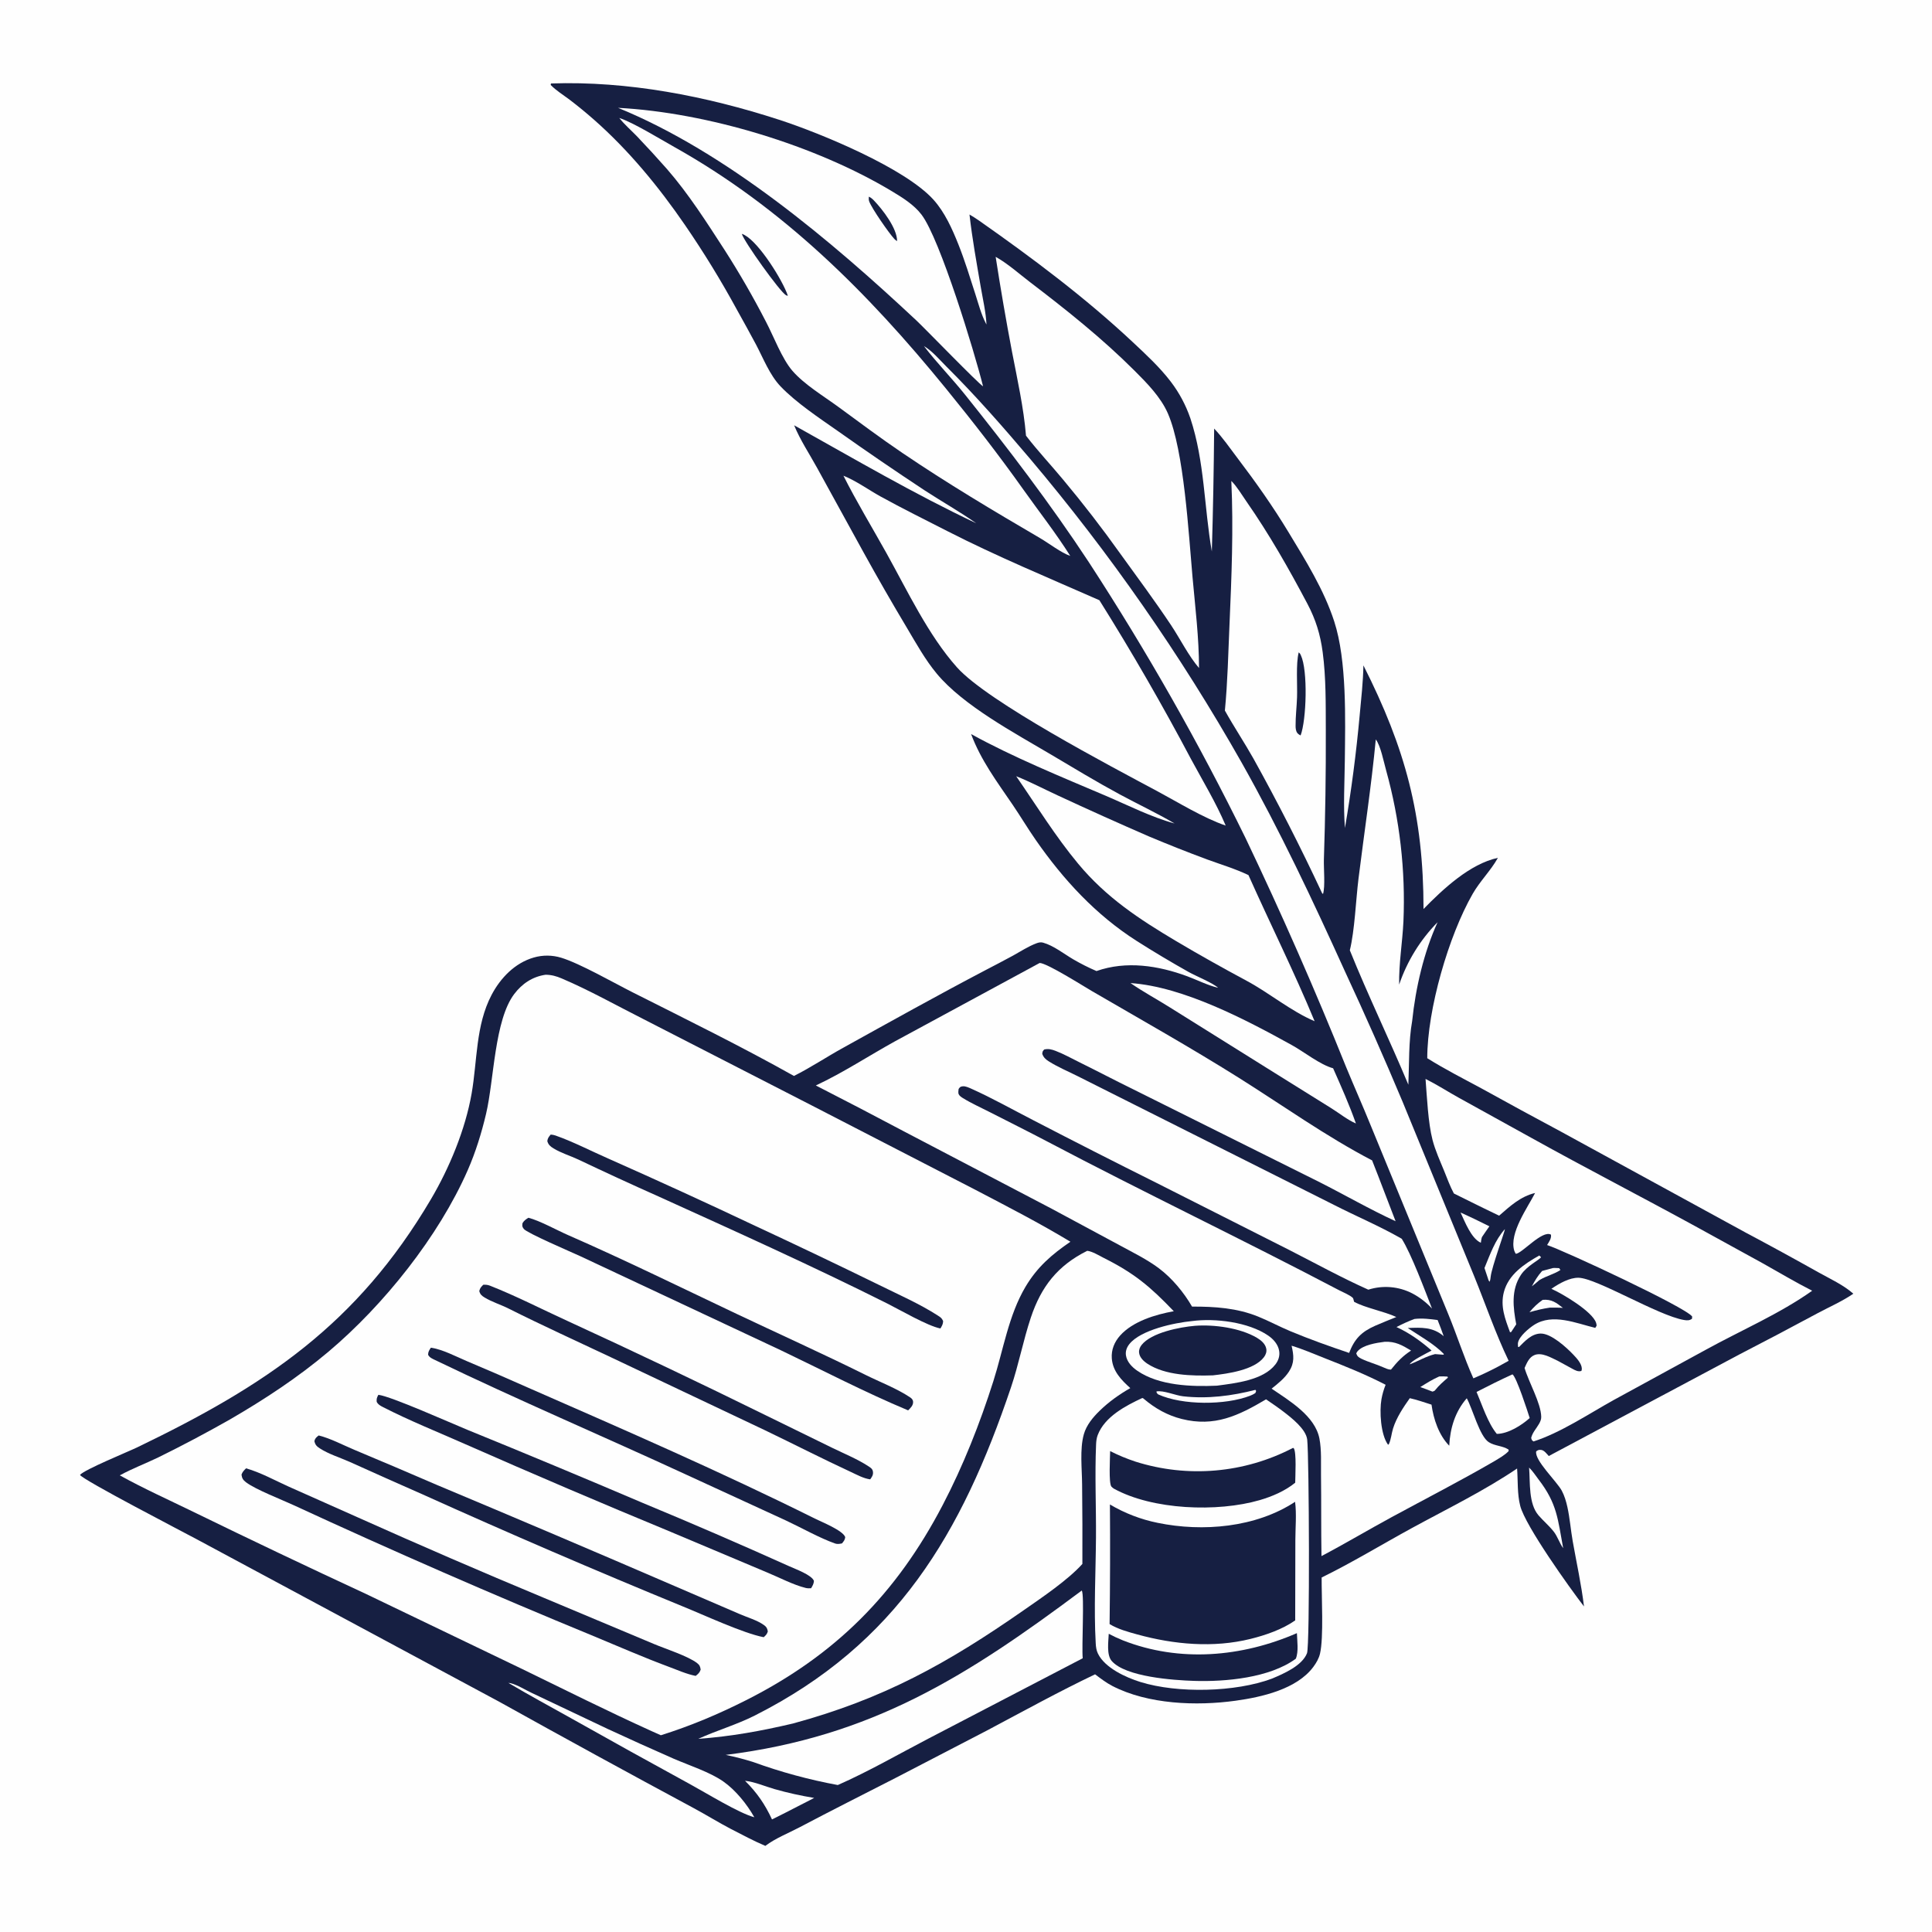 <svg preserveAspectRatio="xMidYMid meet" version="1.1" xmlns="http://www.w3.org/2000/svg" style="display: block;" viewBox="0 0 2048 2048" width="1024" height="1024">
<path transform="translate(0,0)" fill="rgb(254,254,254)" d="M 0 0 L 2048 0 L 2048 2048 L 0 2048 L 0 0 z"/>
<path transform="translate(0,0)" fill="rgb(22,31,66)" d="M 584.024 88.483 C 665.43 85.657 748.618 101.86 825.794 126.913 C 869.977 141.256 959.325 178.186 989.509 211.68 C 1001.48 224.969 1009.4 242.673 1015.95 259.115 C 1022.81 276.359 1028.22 294.125 1033.9 311.78 C 1037.22 322.08 1040.12 333.352 1045.15 342.943 C 1045.33 343.285 1045.52 343.62 1045.71 343.959 C 1045.07 330.824 1041.88 317.321 1039.66 304.354 C 1035.26 278.733 1030.62 253.239 1027.7 227.394 C 1031.16 229.402 1034.53 231.551 1037.81 233.835 C 1094.26 273.43 1150.27 315.351 1200.64 362.533 C 1214.84 375.835 1229.27 389.135 1241.12 404.645 C 1250.06 416.369 1257.05 429.459 1261.83 443.41 C 1277.02 489.151 1276.36 537.651 1284.59 584.599 C 1285.89 541.176 1286.7 497.739 1287.05 454.297 C 1295.99 463.708 1303.65 474.862 1311.5 485.21 C 1331.02 510.922 1349.25 536.649 1365.95 564.274 C 1384.15 594.36 1403.41 625.093 1414.34 658.744 C 1427.86 700.38 1426.03 762.618 1425.56 806.6 C 1425.31 830.054 1423.83 854.317 1425.71 877.678 C 1432.45 838.101 1437.66 798.278 1441.31 758.298 C 1442.93 740.713 1444.96 722.987 1445.27 705.324 C 1489.77 793.31 1508.93 864.231 1509 963.58 C 1529.68 942.418 1558.18 915.722 1587.84 909.338 C 1580.36 922.814 1568.88 933.944 1561.11 947.494 C 1535.56 992.051 1512.97 1070.05 1512.95 1121.75 C 1531.96 1133.66 1552.07 1143.83 1571.78 1154.5 C 1599.16 1169.65 1626.66 1184.6 1654.25 1199.35 L 1850.47 1306.59 C 1876.29 1320.3 1901.94 1334.31 1927.43 1348.62 C 1939.62 1355.46 1954.15 1362.09 1964.61 1371.38 C 1953.07 1379.34 1939.13 1385.43 1926.73 1392.06 C 1899.07 1406.97 1871.28 1421.61 1843.35 1436.01 L 1641.75 1543.45 C 1639.81 1541.33 1636.98 1537.44 1633.98 1537.03 C 1631.32 1536.66 1630.48 1537.02 1628.45 1538.47 C 1626.34 1547.79 1650.3 1570.44 1655.51 1580.12 C 1658.36 1585.4 1660.16 1591.51 1661.46 1597.35 C 1664.1 1609.21 1665.01 1621.64 1667.12 1633.64 C 1671.18 1656.64 1676.32 1679.75 1679.1 1702.92 C 1663.94 1683.31 1616.93 1617.51 1611.5 1596.31 C 1608.23 1583.55 1609.17 1569.77 1608.18 1556.69 C 1573.19 1580.38 1533.84 1599.52 1496.74 1619.76 C 1464.87 1637.15 1433.57 1656.26 1401 1672.22 C 1400.83 1692.18 1403.29 1735.79 1399.27 1752.92 C 1398.07 1758.03 1395.37 1762.67 1392.27 1766.87 C 1374.65 1790.7 1337.34 1799.01 1309.81 1802.83 C 1268.28 1808.6 1216.84 1806.69 1179.12 1787.18 C 1172.56 1783.79 1166.72 1779.27 1160.83 1774.85 C 1122.31 1793.24 1084.87 1813.9 1047.18 1833.9 L 949.18 1884.76 C 915.286 1902.11 881.359 1919.17 847.687 1936.95 C 835.892 1943.18 821.866 1948.65 811.293 1956.71 C 798.793 1951.42 786.743 1944.88 774.65 1938.71 C 761.431 1931.78 748.744 1923.91 735.61 1916.82 C 666.453 1879.65 597.572 1841.97 528.973 1803.79 L 209.336 1632.1 C 193.006 1623.31 87.97 1568.95 84.804 1563.47 C 89.412 1557.85 135.351 1539.12 145.488 1534.24 C 281.737 1468.59 378.465 1403.99 456.8 1271.25 C 476.412 1238.01 493.304 1197.26 499.942 1159.19 C 506.031 1124.28 504.159 1086.95 521.054 1054.72 C 530.504 1036.7 545.793 1020.78 565.806 1015.02 C 575.341 1012.26 585.473 1012.34 594.964 1015.25 C 614.544 1021.18 650.861 1041.96 670.763 1051.99 C 727.931 1080.81 785.793 1109.22 841.62 1140.55 C 859.327 1131.67 876.142 1120.45 893.512 1110.84 C 943.651 1083.07 993.827 1055.06 1044.58 1028.44 C 1054.41 1023.36 1064.2 1018.19 1073.94 1012.93 C 1081.94 1008.51 1089.99 1003.22 1098.54 999.989 C 1100.94 999.081 1103.18 998.531 1105.71 999.241 C 1116.93 1002.39 1127.73 1011.11 1137.83 1017.01 C 1145.74 1021.61 1153.92 1025.74 1162.33 1029.35 C 1193.89 1018.28 1227.77 1023.48 1258.64 1034.93 C 1269.34 1038.9 1280.1 1044.45 1291.18 1047.09 C 1286.12 1042.17 1267.63 1034.64 1260 1030.35 C 1241.45 1019.92 1222.91 1008.88 1204.95 997.444 C 1161.58 969.825 1127.16 932.432 1097.96 890.437 C 1089.41 878.153 1081.76 865.269 1073.34 852.903 C 1056.85 828.699 1039.72 805.838 1029.4 778.134 C 1073.68 802.57 1125.29 823.611 1171.82 843.419 C 1195.59 853.535 1220.26 866.145 1245.11 872.921 C 1226.27 861.867 1206.23 852.463 1186.98 842.083 C 1162.13 828.679 1137.96 814 1113.68 799.61 C 1075.71 777.109 1021.12 747.939 993.028 714.123 C 980.71 699.298 971.222 682.105 961.391 665.577 C 945.603 639.177 930.275 612.504 915.415 585.571 L 866.316 496.237 C 858.145 481.326 848.249 466.507 841.81 450.819 C 905.473 486.363 968.872 523.528 1034.86 554.681 C 1017.26 542.308 998.021 531.487 979.954 519.683 C 949.062 499.311 918.511 478.426 888.315 457.036 C 868.664 443.285 843.739 426.721 827.351 409.515 C 815.917 397.509 809.128 379.851 801.454 365.306 C 794.709 352.735 787.85 340.227 780.876 327.782 C 764.173 297.135 745.91 267.365 726.158 238.589 C 698.342 198.045 666.322 159.083 629.302 126.577 C 621.049 119.327 612.549 112.362 603.816 105.696 C 597.17 100.7 589.594 96.039 583.779 90.099 L 584.024 88.483 z"/>
<path transform="translate(0,0)" fill="rgb(254,254,254)" d="M 578.369 1033.26 C 584.687 1033.33 589.739 1034.76 595.482 1037.21 C 624.818 1049.71 653.482 1065.87 681.991 1080.26 L 860.854 1172 L 1033.69 1261.11 C 1067.72 1278.94 1101.79 1296.4 1134.69 1316.29 C 1114.86 1329.84 1099.49 1343.12 1087.07 1364.05 C 1069.18 1394.18 1063.54 1430.96 1053.02 1464.03 C 1038.75 1508.93 1021.1 1553.68 999.282 1595.44 C 950.152 1689.5 885.633 1754.45 790.823 1802.32 C 761.32 1817.21 732.08 1829.53 700.542 1839.44 L 690.584 1835 C 644.433 1814.08 599.001 1791.37 553.449 1769.18 L 387.481 1689.42 C 326.341 1661.1 265.49 1632.16 204.935 1602.61 C 178.96 1589.94 152.263 1577.95 126.993 1563.95 C 139.993 1556.77 154.38 1551.4 167.797 1544.9 C 193.438 1532.27 218.704 1518.9 243.564 1504.79 C 280.466 1483.38 315.619 1460.32 348.295 1432.76 C 406.694 1383.52 465.011 1310.68 495.797 1240.47 C 504.205 1221.29 510.473 1200.97 515.275 1180.61 C 523.734 1144.74 524.064 1081.48 545.134 1053.68 C 553.525 1042.6 564.519 1035.3 578.369 1033.26 z"/>
<path transform="translate(0,0)" fill="rgb(22,31,66)" d="M 260.852 1556.49 C 276.338 1560.89 291.58 1569.39 306.26 1575.99 L 379.635 1608.65 C 444.705 1637.83 510.164 1666.13 575.995 1693.54 L 693.446 1742.8 C 705.312 1747.8 729.335 1755.5 738.945 1762.93 C 741.645 1765.01 742.254 1766.6 742.725 1769.91 C 741.579 1773.19 740.138 1774.4 737.439 1776.52 C 727.726 1774.61 717.853 1770.18 708.581 1766.73 C 681.692 1756.73 655.527 1745.23 629.039 1734.26 C 522.199 1690.31 416.307 1644.08 311.436 1595.62 C 298.645 1589.68 271.222 1579.11 260.872 1571.34 C 257.727 1568.98 256.487 1567.05 256.001 1563.16 C 257.044 1560.17 258.661 1558.64 260.852 1556.49 z"/>
<path transform="translate(0,0)" fill="rgb(22,31,66)" d="M 337.837 1521.64 C 350.562 1524.84 363.212 1531.65 375.363 1536.75 C 404.648 1549.01 433.861 1561.44 462.997 1574.04 C 547.314 1609.36 631.437 1645.14 715.361 1681.38 L 783.992 1710.93 C 792.217 1714.54 802.708 1717.46 809.935 1722.72 C 812.655 1724.7 813.315 1726.14 813.92 1729.4 C 813.023 1732.35 811.759 1733.53 809.547 1735.5 C 788.084 1731.43 746.025 1711.86 723.482 1702.75 C 631.143 1664.87 539.466 1625.4 448.492 1584.35 C 422.564 1572.96 396.701 1561.43 370.903 1549.75 C 360.506 1545.11 348.431 1541.45 338.921 1535.28 C 335.64 1533.16 334.061 1531.43 333.265 1527.59 C 334.057 1524.5 335.46 1523.51 337.837 1521.64 z"/>
<path transform="translate(0,0)" fill="rgb(22,31,66)" d="M 401.088 1478.56 C 414.578 1480.12 478.592 1508.77 495.4 1515.64 C 557.485 1540.93 619.364 1566.73 681.029 1593.03 C 733.185 1614.66 785.015 1637.06 836.503 1660.24 C 843.073 1663.25 860.453 1669.47 862.816 1675.84 C 862.568 1679.04 861.378 1680.95 859.781 1683.62 C 857.829 1683.69 855.958 1683.76 854.043 1683.28 C 840.728 1679.97 826.468 1672.35 813.725 1667.1 L 710.996 1623.84 C 637.976 1593.67 565.31 1562.65 493.013 1530.79 C 464.051 1517.96 433.899 1505.92 405.766 1491.46 C 402.963 1490.02 400.866 1488.88 399.309 1486.03 C 399.006 1482.64 399.567 1481.45 401.088 1478.56 z"/>
<path transform="translate(0,0)" fill="rgb(22,31,66)" d="M 456.746 1428.61 C 469.197 1430.39 483.156 1437.89 494.743 1442.8 C 516.692 1452.05 538.548 1461.52 560.308 1471.21 C 662.151 1515.85 764.2 1560.18 863.773 1609.75 C 870.897 1613.3 893.611 1622.37 895.975 1629.42 C 895.662 1632.41 894.364 1633.83 892.549 1636.07 C 890.079 1636.57 887.727 1637.04 885.261 1636.18 C 868.948 1630.45 849.466 1619.41 833.156 1611.8 L 727.543 1563.24 C 639.03 1522.36 549.13 1484.09 461.302 1441.74 C 458.427 1440.36 455.251 1439.11 453.806 1436.1 C 453.812 1432.87 455.054 1431.2 456.746 1428.61 z"/>
<path transform="translate(0,0)" fill="rgb(22,31,66)" d="M 560.119 1290.87 C 571.967 1293.87 590.247 1304.03 602.107 1309.22 C 661.645 1335.27 720.144 1363.98 778.856 1391.83 C 825.077 1413.75 871.64 1434.72 917.497 1457.45 C 932.706 1464.99 950.821 1471.9 964.832 1481.31 C 966.439 1482.39 967.804 1483.84 967.921 1485.85 C 968.149 1489.8 965.216 1492.47 962.663 1495.05 C 916.746 1475.83 872.302 1452.65 827.393 1431.18 L 614.755 1331.44 C 605.718 1327.27 558.517 1307.07 555.214 1302.68 C 553.341 1300.19 553.544 1299.55 553.87 1296.62 C 555.559 1293.79 557.428 1292.6 560.119 1290.87 z"/>
<path transform="translate(0,0)" fill="rgb(22,31,66)" d="M 512.295 1361.87 C 514.902 1361.81 516.926 1361.9 519.363 1362.86 C 547.147 1373.79 574.363 1387.85 601.554 1400.27 C 671.969 1432.63 741.949 1465.93 811.475 1500.15 L 882.4 1534.86 C 894.986 1541.01 908.893 1546.64 920.574 1554.3 C 923.152 1555.99 925.118 1557.15 925.411 1560.5 C 925.691 1563.69 924.21 1565.73 922.447 1568.18 C 915.462 1567.23 908.781 1563.51 902.438 1560.56 C 871.618 1546.27 841.36 1530.77 810.737 1516.05 L 647.868 1438.89 C 611.576 1421.73 574.964 1405.13 539.093 1387.11 C 530.833 1382.95 521.451 1380.14 513.619 1375.36 C 510.658 1373.56 508.968 1372.06 508.048 1368.58 C 508.938 1365.13 509.898 1364.4 512.295 1361.87 z"/>
<path transform="translate(0,0)" fill="rgb(22,31,66)" d="M 583.774 1202.69 C 585.596 1202.83 587.138 1203.09 588.873 1203.7 C 607.794 1210.36 626.614 1220.18 645.031 1228.23 C 697.311 1251.41 749.307 1275.23 801.005 1299.68 C 844.95 1320.12 888.691 1340.99 932.223 1362.29 C 952.72 1372.44 975.014 1382.17 994.185 1394.56 C 997.173 1396.49 998.278 1397.17 999.756 1400.38 C 999.689 1403.67 998.502 1405.51 996.885 1408.23 C 983.16 1405.56 954.108 1388.57 940.486 1381.75 C 860.725 1341.81 778.9 1304.98 697.656 1268.12 C 669.293 1255.48 641.087 1242.49 613.044 1229.16 C 604.481 1225.15 594.738 1222.23 586.729 1217.33 C 583.466 1215.33 581.17 1213.44 580.176 1209.58 C 580.571 1206.42 581.811 1205.02 583.774 1202.69 z"/>
<path transform="translate(0,0)" fill="rgb(254,254,254)" d="M 1102.11 1020.78 C 1109.81 1020.91 1148.23 1045.21 1157.16 1050.41 C 1209.42 1080.82 1261.84 1110.25 1313.08 1142.43 C 1359.58 1171.63 1405.85 1204.77 1454.48 1230.05 C 1463.01 1251.42 1470.98 1273.11 1479.39 1294.55 C 1451.66 1281.8 1424.97 1266.31 1397.7 1252.58 L 1201.09 1154.63 C 1182.08 1145.33 1163.31 1135.45 1144.31 1126.08 C 1136.03 1121.99 1127.61 1117.29 1119.02 1113.99 C 1114.85 1112.4 1111.29 1111.47 1106.9 1112.52 C 1105.14 1114.43 1105.12 1114.56 1104.84 1117.15 C 1106.22 1120.97 1108.37 1122.92 1111.7 1125.04 C 1121.19 1131.07 1132.32 1135.75 1142.39 1140.79 L 1201.93 1170.7 L 1414.22 1277.32 C 1437.43 1289.19 1462.17 1299.58 1484.74 1312.49 L 1485.9 1313.17 C 1495.89 1328.92 1510.65 1368.28 1517.99 1387.13 C 1512.01 1380.64 1504.98 1375.22 1497.18 1371.1 C 1482.75 1363.63 1465.95 1362.2 1450.47 1367.11 C 1421.9 1354.36 1394.15 1339.03 1366.26 1324.82 L 1225.94 1253.92 C 1182.32 1232.17 1138.88 1210.07 1095.62 1187.63 C 1074.07 1176.58 1051.54 1163.86 1029.52 1154.03 C 1027.1 1152.95 1023.33 1151.21 1020.6 1151.52 C 1017.91 1151.82 1017.65 1152.34 1016.17 1154.36 C 1016.02 1155.87 1015.58 1158.32 1016.19 1159.8 C 1016.92 1161.54 1019.03 1162.98 1020.59 1163.95 C 1029.46 1169.46 1039.46 1173.9 1048.77 1178.67 C 1069.28 1189.18 1089.95 1199.4 1110.33 1210.15 C 1212.62 1264.08 1317.15 1313.88 1419.49 1367.69 C 1423.59 1369.85 1430.98 1372.77 1434.13 1375.9 C 1434.56 1376.34 1435.16 1379.21 1435.39 1379.96 C 1447.32 1386.49 1466.53 1389.82 1480.17 1396.09 C 1472.63 1399.18 1465.01 1402.13 1457.56 1405.43 C 1443 1411.88 1435.79 1419.42 1430.12 1434.16 C 1409.11 1427.07 1388.31 1419.67 1367.84 1411.13 C 1356.3 1406.31 1345.27 1400.34 1333.7 1395.64 C 1311.24 1386.51 1287.57 1384.95 1263.62 1385.05 C 1254.97 1370.04 1242.34 1354.81 1228.42 1344.39 C 1215.63 1334.82 1200.65 1327.56 1186.63 1319.91 L 1114.68 1281.22 L 959.045 1199.75 C 927.763 1183.14 896.353 1166.77 864.819 1150.64 C 893.564 1137.21 921.138 1119.08 948.965 1103.69 L 1102.11 1020.78 z"/>
<path transform="translate(0,0)" fill="rgb(254,254,254)" d="M 1210.91 1481.93 C 1212.21 1482.42 1211.6 1482.08 1212.88 1483.16 C 1224.68 1493.11 1237.62 1500.37 1252.64 1504.15 C 1287.42 1512.92 1312.77 1500.7 1342.07 1483.35 C 1348.34 1487.65 1354.67 1491.92 1360.7 1496.55 C 1369.08 1502.99 1384.44 1514.9 1385.7 1526.09 C 1387.72 1543.97 1388.64 1744.39 1385.48 1752.48 C 1380.27 1765.85 1360.48 1774.3 1348.25 1779.44 C 1309.68 1793.86 1248.25 1795.23 1208.88 1782.99 C 1193.51 1778.21 1171.3 1768.09 1163.9 1752.97 C 1162.16 1749.42 1161.73 1745.9 1161.51 1741.97 C 1159.42 1704.99 1161.51 1667.04 1161.78 1629.99 C 1162.02 1597.27 1160.48 1563.92 1161.88 1531.27 C 1162.02 1527.87 1162.4 1524.4 1163.63 1521.2 C 1171.07 1501.72 1193.23 1490.15 1210.91 1481.93 z"/>
<path transform="translate(0,0)" fill="rgb(22,31,66)" d="M 1372.84 1591.99 C 1374.53 1604.79 1373.15 1619.67 1373.13 1632.63 L 1372.97 1717.68 C 1359.39 1727.22 1341.58 1733.35 1325.6 1737.31 C 1286.24 1747.06 1244.39 1743.25 1205.67 1732.6 C 1195.71 1729.86 1185.13 1727 1176.21 1721.61 C 1176.77 1679.34 1176.89 1637.07 1176.57 1594.8 C 1192.22 1604.08 1209.31 1610.66 1227.15 1614.27 C 1274.95 1624.14 1331.36 1619.27 1372.84 1591.99 z"/>
<path transform="translate(0,0)" fill="rgb(22,31,66)" d="M 1370.53 1534.88 L 1371.35 1535.06 C 1374.56 1539.09 1373 1565.28 1372.98 1571.72 C 1362.29 1580.45 1348.52 1586.36 1335.35 1590.19 C 1290.52 1603.22 1221.64 1600.65 1180.61 1577.95 C 1179.75 1577.3 1178.84 1576.69 1178.14 1575.85 C 1175.09 1572.17 1176.75 1544.55 1176.79 1538.22 C 1185.47 1542.62 1194.45 1546.35 1203.69 1549.39 C 1259.02 1566.91 1319.05 1561.69 1370.53 1534.88 z"/>
<path transform="translate(0,0)" fill="rgb(22,31,66)" d="M 1175.32 1731.88 C 1180.18 1734.47 1185.18 1736.79 1190.29 1738.85 C 1250.5 1762.48 1316.41 1756.6 1374.77 1731.2 C 1375.02 1739.24 1376.77 1750.83 1373.6 1758.33 C 1345.88 1778.65 1299.1 1782.88 1265.81 1781.81 C 1243.86 1781.11 1193.14 1777.64 1178.44 1760.68 C 1172.8 1754.18 1174.99 1739.91 1175.32 1731.88 z"/>
<path transform="translate(0,0)" fill="rgb(254,254,254)" d="M 1152.52 1325.91 C 1158.07 1326.57 1164.77 1330.82 1169.87 1333.37 C 1202.58 1349.75 1219.29 1363.88 1244.27 1389.97 C 1225.04 1393.36 1200.79 1400.67 1187.35 1415.75 C 1181.31 1422.54 1177.87 1430.83 1178.56 1439.99 C 1179.58 1453.63 1188.62 1462.83 1198.17 1471.45 C 1186.44 1478.14 1175.46 1485.96 1165.76 1495.39 C 1158.59 1502.36 1151.67 1510.62 1148.91 1520.41 C 1144.45 1536.23 1146.99 1557.32 1147.08 1573.75 C 1147.4 1601.79 1147.49 1629.82 1147.37 1657.85 C 1131.94 1674.98 1104.49 1693.46 1085.2 1706.89 C 1004.02 1763.44 936.618 1800.83 840.602 1826.98 C 806.516 1834.99 775.143 1840.68 740.183 1843.25 C 759.851 1834.27 780.529 1828.41 799.966 1818.6 C 950.567 1742.59 1019.46 1625.54 1071.72 1470.58 C 1079.91 1446.29 1084.62 1421.04 1092.7 1396.77 C 1103.69 1363.77 1121.24 1341.48 1152.52 1325.91 z"/>
<path transform="translate(0,0)" fill="rgb(254,254,254)" d="M 1511.13 1143.7 C 1523.06 1149.67 1534.61 1157.12 1546.3 1163.61 L 1624.01 1206.57 C 1681.33 1238.39 1739.62 1268.43 1797.14 1299.88 L 1868.6 1339.16 C 1886.07 1348.94 1903.14 1359.16 1921 1368.22 C 1886.56 1392.7 1845.09 1410.48 1808.01 1430.91 L 1710.27 1484.25 C 1684.01 1498.87 1653.84 1519 1625.61 1527.99 C 1623.66 1526.69 1623.78 1526.51 1623.1 1524.24 C 1624.46 1518.49 1628.74 1514.19 1631.57 1509.11 C 1632.85 1506.81 1633.81 1504.61 1633.76 1501.93 C 1633.53 1487.45 1620.52 1465.23 1616.11 1450.12 C 1618.48 1444.89 1620.85 1438.75 1626.59 1436.42 C 1634.48 1433.22 1644.32 1439.28 1651.33 1442.53 L 1666.69 1450.92 C 1669.76 1452.59 1672.83 1454.33 1676.33 1453.28 C 1676.61 1452.37 1676.85 1451.78 1676.81 1450.76 C 1676.58 1445.35 1671.37 1439.75 1667.81 1436.01 C 1660.54 1428.35 1644.29 1413.45 1633.17 1413.62 C 1623.48 1413.77 1616.51 1421.63 1610.14 1427.95 L 1609.19 1427.72 C 1609.09 1426.3 1608.89 1424.54 1609.18 1423.14 C 1610.58 1416.43 1620.74 1407.92 1626.32 1404.37 C 1645.97 1391.86 1670.74 1402.7 1691.04 1407.61 L 1692.45 1405.35 C 1692.35 1403.9 1692.41 1403.72 1691.89 1402.16 C 1687.88 1390.12 1656.05 1371.22 1644.53 1366.21 C 1644.79 1366.03 1645.05 1365.84 1645.31 1365.66 C 1653.04 1360.45 1663.72 1354.32 1673.25 1354.47 C 1692.44 1354.76 1757.83 1394.71 1785.21 1399.26 C 1788.48 1399.8 1790.85 1399.89 1793.58 1397.95 L 1793.77 1395.59 C 1787.35 1385.94 1657.72 1325.53 1639.97 1319.79 C 1641.97 1316.51 1644.77 1312.77 1644.07 1308.78 C 1634.84 1303.48 1613.04 1329.21 1606.75 1329.04 C 1606.12 1327.95 1605.51 1326.91 1605.15 1325.69 C 1599.61 1307.17 1619.41 1280.01 1627.26 1264.61 C 1611.83 1268.25 1600.77 1278.54 1589.15 1288.66 C 1573.06 1281.04 1557.15 1273 1541.17 1265.14 C 1537.09 1257.57 1534.12 1249.25 1530.88 1241.29 C 1526.47 1230.49 1521.47 1219.64 1518.53 1208.34 C 1513.82 1190.17 1512.62 1162.67 1511.13 1143.7 z"/>
<path transform="translate(0,0)" fill="rgb(254,254,254)" d="M 894.069 504.288 C 906.899 509.307 921.103 519.496 933.438 526.299 C 956.649 539.099 980.466 550.855 1004.07 562.927 C 1056.54 589.766 1111.46 612.498 1165.39 636.266 C 1199.83 691.213 1232.24 747.406 1262.56 804.731 C 1274.95 827.688 1289.15 851.134 1299.29 875.143 C 1275.78 867.163 1248.91 850.544 1226.59 838.583 C 1178.08 812.591 1047.1 744.001 1014.46 707.444 C 983.94 673.27 961.885 626.182 939.559 586.129 C 924.398 558.932 908.086 532.075 894.069 504.288 z"/>
<path transform="translate(0,0)" fill="rgb(254,254,254)" d="M 656.476 125.055 C 671.147 129.795 699.567 147.293 714.548 155.682 C 829.939 220.302 919.812 310.047 1002.61 411.723 C 1031.14 446.759 1058.68 482.138 1084.83 518.998 C 1101.4 542.346 1119.25 565.048 1134.51 589.282 C 1124.99 586.069 1111.77 575.839 1102.61 570.489 C 1053.15 541.576 1004.04 512.297 956.571 480.134 C 933.463 464.478 911.007 447.699 888.503 431.193 C 872.916 419.759 852.731 407.725 840.036 393.125 C 828.952 380.378 820.047 356.447 811.951 341.052 C 798.548 315.047 783.932 289.685 768.151 265.05 C 749.163 235.758 729.907 205.451 706.945 179.094 C 696.559 167.313 685.943 155.736 675.103 144.371 C 668.942 138.021 661.942 131.987 656.476 125.055 z"/>
<path transform="translate(0,0)" fill="rgb(22,31,66)" d="M 786.377 247.894 C 787.808 248.403 787.819 248.357 789.384 249.208 C 805.022 257.713 829.623 297.074 835.175 313.52 C 834.332 313.383 833.971 313.385 833.14 312.903 C 826.57 309.09 788.495 255.847 786.377 247.894 z"/>
<path transform="translate(0,0)" fill="rgb(254,254,254)" d="M 979.425 366.855 C 988.274 372.09 996.062 381.452 1003.38 388.73 C 1034.63 419.825 1063.28 452.587 1091.79 486.164 C 1176.44 586.394 1251.57 694.284 1316.22 808.44 C 1356.68 880.218 1391.74 954.791 1425.73 1029.77 C 1446.96 1075.44 1467.33 1121.5 1486.82 1167.94 L 1562.7 1352.88 C 1574.82 1382.61 1585.31 1413.58 1599.24 1442.51 L 1587.5 1448.95 C 1579.05 1453.41 1570.62 1457.37 1561.83 1461.11 C 1551.86 1438.97 1544.46 1415.38 1535.16 1392.89 L 1452.89 1192.73 C 1444.51 1172.08 1435.43 1151.71 1426.93 1131.11 C 1393.99 1049.16 1358.47 968.279 1320.42 888.578 C 1270.98 787.7 1215.45 689.929 1154.12 595.808 C 1113.73 534.45 1068.69 475.413 1022.78 418.116 C 1009.02 400.945 993.406 385.013 980.045 367.672 L 979.425 366.855 z"/>
<path transform="translate(0,0)" fill="rgb(254,254,254)" d="M 1055.44 272.256 C 1068.18 279.345 1080.44 290.361 1092.11 299.259 C 1130.54 328.568 1168.32 358.651 1202.58 392.863 C 1215.8 406.071 1230.52 421.001 1238.05 438.359 C 1255.21 477.936 1259.96 565.616 1264.13 611.88 C 1266.99 643.599 1271.01 676.304 1271 708.137 C 1259.69 694.914 1251.12 677.349 1241.4 662.757 C 1224.26 637.031 1205.78 612.153 1187.68 587.096 C 1168.44 560.071 1148.16 533.808 1126.88 508.366 C 1113.96 492.779 1099.93 477.888 1087.61 461.848 C 1085.16 432.281 1078.37 401.957 1072.76 372.804 C 1066.41 339.39 1060.64 305.869 1055.44 272.256 z"/>
<path transform="translate(0,0)" fill="rgb(254,254,254)" d="M 1305.25 509.808 C 1311.16 515.658 1316.41 524.599 1321.22 531.496 C 1345.36 566.121 1366.17 602.73 1385.88 640.008 C 1394.74 656.78 1399.61 672.515 1402.1 691.362 C 1405.71 718.598 1405.29 746.392 1405.41 773.815 C 1405.57 819.693 1404.89 865.571 1403.37 911.425 C 1403.13 920.941 1404.91 939.698 1402.45 947.684 L 1401.45 946.739 C 1378.85 898.319 1354.57 850.706 1328.63 803.989 C 1318.96 786.833 1308 770.446 1298.43 753.218 C 1301.34 722.995 1302.01 692.426 1303.32 662.098 C 1305.51 611.577 1307.62 560.332 1305.25 509.808 z"/>
<path transform="translate(0,0)" fill="rgb(22,31,66)" d="M 1376.69 691.521 C 1378.36 693.132 1377.97 692.475 1378.99 694.645 C 1386.56 710.748 1384.87 763.294 1378.69 779.61 C 1377.38 778.961 1376.1 778.138 1375.19 776.958 C 1373.67 774.984 1373.4 772.038 1373.38 769.642 C 1373.28 759.573 1374.58 749.335 1374.92 739.25 C 1375.38 725.709 1373.59 703.694 1376.69 691.521 z"/>
<path transform="translate(0,0)" fill="rgb(254,254,254)" d="M 655.16 114.318 C 749.492 119.231 864.88 154.128 945.996 203.052 C 957.029 209.706 969.012 217.179 976.914 227.601 C 996.545 253.493 1033.02 373.127 1042.08 409.491 C 1037.73 407.347 980.443 348.154 971.445 339.735 C 881.2 255.301 770.273 161.386 655.16 114.318 z"/>
<path transform="translate(0,0)" fill="rgb(22,31,66)" d="M 921 208.452 C 923.232 209.5 924.655 210.704 926.377 212.491 C 935.415 221.871 951.172 242.173 950.934 255.61 C 949.892 254.916 948.905 254.225 948.042 253.306 C 942.553 247.467 924.156 221.065 921.393 213.526 C 920.771 211.831 920.885 210.218 921 208.452 z"/>
<path transform="translate(0,0)" fill="rgb(254,254,254)" d="M 1369.14 1426.51 C 1380.92 1430.06 1392.57 1435.14 1404.01 1439.65 C 1426.2 1448.38 1447.62 1456.94 1468.81 1467.92 C 1466.86 1472.76 1465.3 1478.09 1464.4 1483.23 C 1462.16 1496.08 1463.55 1520.51 1471.28 1531.33 L 1472.08 1531.2 C 1474.66 1525.93 1474.95 1519.81 1476.7 1514.22 C 1480.35 1502.6 1487.49 1492 1494.44 1482.13 C 1502.22 1483.85 1509.87 1486.59 1517.47 1488.98 C 1519.58 1504.36 1525.2 1521.22 1536.25 1532.52 C 1537.17 1513.95 1542.45 1496.43 1554.83 1482.22 C 1561.06 1493.43 1568.44 1522.64 1578.24 1528.81 C 1584.7 1532.88 1592.9 1532.53 1599.13 1536.59 L 1599.25 1538.18 C 1594.97 1542.69 1589.38 1545.65 1584.12 1548.89 C 1548.44 1569.62 1511.39 1588.61 1475.11 1608.29 C 1450.22 1621.79 1425.87 1636.35 1400.82 1649.51 C 1400.34 1620.89 1400.7 1592.25 1400.32 1563.62 C 1400.15 1551.08 1401.03 1537.2 1398.63 1524.87 C 1393.95 1500.88 1366.63 1484.73 1347.95 1472.04 C 1354.59 1466.75 1361.65 1461.17 1366.33 1453.98 C 1372.44 1444.59 1371.48 1436.78 1369.14 1426.51 z"/>
<path transform="translate(0,0)" fill="rgb(254,254,254)" d="M 1077.21 822.826 C 1092.04 828.732 1106.6 836.432 1121.12 843.124 C 1153.36 858.108 1185.78 872.686 1218.39 886.856 C 1238.58 895.325 1258.94 903.378 1279.47 911.009 C 1294.12 916.376 1309.34 920.898 1323.42 927.637 C 1346.48 979.317 1371.92 1030.26 1393.55 1082.54 C 1368.23 1071.77 1345.79 1052.72 1321.44 1039.65 C 1296.24 1026.13 1271.59 1012.36 1246.99 997.752 C 1207.56 974.324 1172.68 951.391 1142.95 915.651 C 1118.82 886.652 1098.66 853.852 1077.21 822.826 z"/>
<path transform="translate(0,0)" fill="rgb(254,254,254)" d="M 1146.75 1686 C 1149.65 1690.93 1146.51 1745.29 1147.73 1757.82 L 984.663 1842.72 C 952.749 1859.35 921.029 1877.7 888.107 1892.21 C 857.656 1886.59 827.724 1878.46 798.618 1867.89 C 788.913 1864.8 779.256 1862.35 769.285 1860.26 C 924.17 1840.94 1024.78 1777.1 1146.75 1686 z"/>
<path transform="translate(0,0)" fill="rgb(254,254,254)" d="M 1458.38 783.829 C 1463.48 790.221 1466.89 807.925 1469.34 816.593 C 1483.81 868.682 1490 922.721 1487.7 976.733 C 1486.63 999.13 1482.76 1021.26 1483.16 1043.73 C 1491.58 1018.89 1505.51 996.279 1523.9 977.578 C 1509.28 1009.62 1500.6 1047.29 1496.96 1082.24 C 1493.09 1103.95 1493.88 1127.79 1492.92 1149.85 C 1472.95 1102.07 1450.25 1055.38 1430.88 1007.36 C 1436.08 986.049 1437.25 954.182 1440.05 931.548 C 1446.15 882.264 1453.7 833.285 1458.38 783.829 z"/>
<path transform="translate(0,0)" fill="rgb(254,254,254)" d="M 1263.5 1400.4 C 1288.02 1397.09 1323.31 1401.44 1344.2 1415.67 C 1349.86 1419.52 1354.85 1425.1 1355.98 1432.06 C 1356.84 1437.32 1355.17 1442.24 1351.95 1446.4 C 1338.98 1463.17 1309.5 1466.27 1289.95 1468.88 C 1263.05 1470.07 1228.54 1468.93 1205.49 1453 C 1199.96 1449.18 1194.59 1443.68 1193.55 1436.75 C 1192.88 1432.31 1194.41 1428.26 1197.15 1424.81 C 1209.18 1409.67 1245.15 1402.16 1263.5 1400.4 z"/>
<path transform="translate(0,0)" fill="rgb(22,31,66)" d="M 1266.63 1405.41 C 1286.91 1403.85 1314.66 1407.61 1332.42 1418.13 C 1336.72 1420.68 1341.32 1424.49 1342.3 1429.69 C 1342.92 1432.98 1341.79 1436.09 1339.81 1438.69 C 1329.43 1452.34 1301.42 1456.16 1285.71 1457.93 C 1263.78 1458.66 1235.3 1458.09 1216.24 1445.56 C 1212.17 1442.88 1207.88 1438.82 1207.45 1433.65 C 1207.21 1430.79 1208.36 1427.98 1210.1 1425.77 C 1220.45 1412.59 1250.73 1406.77 1266.63 1405.41 z"/>
<path transform="translate(0,0)" fill="rgb(254,254,254)" d="M 1198.37 1042.1 C 1254.35 1045.92 1320.95 1081.05 1369.46 1107.88 C 1382.46 1115.07 1399.23 1128.6 1413.15 1132.42 C 1421.62 1151.54 1430.39 1171.21 1437.33 1190.93 C 1428.31 1187.07 1419.62 1180 1411.26 1174.78 L 1351.92 1137.78 L 1240.17 1067.91 C 1226.35 1059.16 1211.78 1051.45 1198.37 1042.1 z"/>
<path transform="translate(0,0)" fill="rgb(254,254,254)" d="M 538.878 1783.91 C 539.51 1783.99 540.66 1784.1 541.34 1784.27 C 548.618 1786.1 556.994 1791.47 563.888 1794.67 L 644.128 1832.73 C 667.377 1843.5 690.734 1854.04 714.196 1864.34 C 730.468 1871.37 752.275 1878.37 766.683 1888.41 C 779.624 1897.42 791.963 1912.68 799.601 1926.37 C 783.124 1921.99 748.331 1900.46 731.657 1891.42 C 689.339 1868.31 647.167 1844.93 605.144 1821.29 C 583.044 1808.88 560.663 1796.87 538.878 1783.91 z"/>
<path transform="translate(0,0)" fill="rgb(254,254,254)" d="M 1603.28 1456.87 C 1607.54 1459.66 1619.44 1496.43 1621.54 1503.19 C 1612.81 1511.02 1598.69 1519.87 1586.68 1519.98 C 1577.15 1508.45 1571.13 1489.29 1565.2 1475.52 C 1577.79 1469.04 1590.39 1462.73 1603.28 1456.87 z"/>
<path transform="translate(0,0)" fill="rgb(254,254,254)" d="M 789.762 1887.72 C 799.723 1888.73 811.286 1893.72 821.054 1896.52 C 834.954 1900.49 848.81 1903.52 863.072 1905.88 C 857.53 1908.82 851.895 1911.62 846.309 1914.48 C 837.047 1919.32 827.729 1924.05 818.357 1928.67 C 810.942 1912.66 802.342 1900.19 789.762 1887.72 z"/>
<path transform="translate(0,0)" fill="rgb(254,254,254)" d="M 1620.91 1555.7 C 1624.65 1559.21 1627.89 1564.32 1631.06 1568.45 C 1650.73 1594.06 1651.31 1610.42 1657.04 1641.16 C 1653.11 1635.75 1651.16 1628.9 1647.05 1623.62 C 1642.28 1617.49 1636.08 1612.33 1630.98 1606.44 C 1620.13 1593.91 1622.18 1571.76 1620.91 1555.7 z"/>
<path transform="translate(0,0)" fill="rgb(254,254,254)" d="M 1467.64 1422.37 C 1479.17 1421.78 1486.28 1425.94 1495.82 1431.65 C 1486.89 1437.44 1481.07 1443.57 1474.49 1451.86 C 1471.48 1451.88 1469.01 1450.51 1466.25 1449.39 C 1458.72 1445.98 1450.61 1443.94 1443.19 1440.36 C 1440.37 1438.99 1438.7 1437.79 1437.7 1434.8 C 1438.15 1433.68 1438.14 1433.48 1439.04 1432.42 C 1444.76 1425.68 1459.24 1423.43 1467.64 1422.37 z"/>
<path transform="translate(0,0)" fill="rgb(254,254,254)" d="M 1631.73 1330.88 L 1633.56 1332.69 C 1631.85 1335.6 1618.72 1341.65 1612.29 1351.35 C 1601.61 1367.47 1603.96 1385.94 1607.26 1403.85 L 1601.89 1412.02 L 1600.69 1412.24 C 1595.51 1398.25 1590.21 1384.78 1594.17 1369.64 C 1599.04 1350.99 1615.87 1339.79 1631.73 1330.88 z"/>
<path transform="translate(0,0)" fill="rgb(254,254,254)" d="M 1499.44 1398.15 C 1507.81 1397.17 1515.63 1398.2 1523.93 1399.28 C 1526.3 1404.9 1528.3 1410.67 1530.38 1416.41 C 1518.8 1406.47 1506.65 1407.19 1492.27 1407.74 C 1504.82 1416.1 1520.13 1424.54 1530.64 1435.37 L 1530.05 1436.07 L 1521.19 1435.41 C 1511.45 1437.81 1503.62 1442.81 1494.39 1446.24 C 1495.68 1442.54 1513.04 1434.15 1517.52 1431.63 C 1506.39 1421.84 1493.82 1412.84 1480.31 1406.72 C 1486.61 1403.52 1492.79 1400.56 1499.44 1398.15 z"/>
<path transform="translate(0,0)" fill="rgb(254,254,254)" d="M 1330.81 1473.3 L 1331.56 1474.56 L 1330.72 1476.71 C 1328.91 1477.88 1327.28 1478.72 1325.26 1479.51 C 1299.14 1489.66 1253.44 1489.79 1227.7 1478.11 C 1226.42 1476.78 1225.97 1476.88 1225.93 1474.95 C 1233.4 1473.64 1245.99 1479.21 1254.03 1480.12 C 1279.83 1483.07 1305.8 1479.73 1330.81 1473.3 z"/>
<path transform="translate(0,0)" fill="rgb(254,254,254)" d="M 1548.25 1285.31 C 1558.54 1289.97 1568.73 1294.85 1578.81 1299.94 C 1576.09 1303.67 1573.55 1307.55 1570.93 1311.34 C 1570.24 1313.37 1570.04 1315.28 1569.76 1317.38 C 1559.49 1312.81 1552.77 1294.9 1548.25 1285.31 z"/>
<path transform="translate(0,0)" fill="rgb(254,254,254)" d="M 1595.23 1302.92 C 1595.54 1304.48 1581.31 1343.03 1580.19 1353.28 C 1579.94 1355.49 1579.87 1356.68 1578.99 1358.75 L 1577.97 1357.27 L 1573.6 1344.14 C 1579.62 1329.68 1584.65 1314.76 1595.23 1302.92 z"/>
<path transform="translate(0,0)" fill="rgb(254,254,254)" d="M 1525.66 1459.09 C 1528.63 1458.89 1531.48 1459.05 1534.44 1459.25 L 1534.8 1460.39 C 1530.09 1464.52 1525.35 1468.47 1521.49 1473.44 C 1520.49 1474.73 1519.95 1474.65 1518.44 1475.16 C 1514.18 1473.47 1509.89 1471.88 1505.57 1470.36 C 1512.14 1466.24 1518.54 1462.19 1525.66 1459.09 z"/>
<path transform="translate(0,0)" fill="rgb(254,254,254)" d="M 1635.31 1377.89 C 1644.75 1377.06 1649.66 1380.84 1656.75 1386.41 C 1652.09 1386.04 1647.43 1386.13 1642.77 1386.15 C 1635.36 1387.25 1628.51 1388.9 1621.32 1391.01 C 1625.55 1385.78 1629.83 1381.75 1635.31 1377.89 z"/>
<path transform="translate(0,0)" fill="rgb(254,254,254)" d="M 1646.13 1344.18 C 1648.24 1343.96 1650.64 1344.24 1652.77 1344.29 L 1654.12 1346.26 C 1647.73 1350.52 1639.57 1352.46 1632.78 1356.42 C 1632.39 1356.65 1631.99 1356.88 1631.6 1357.12 C 1629.11 1359.41 1626.5 1361.46 1623.83 1363.53 C 1627.02 1357.56 1630.16 1352.3 1634.72 1347.26 L 1646.13 1344.18 z"/>
</svg>